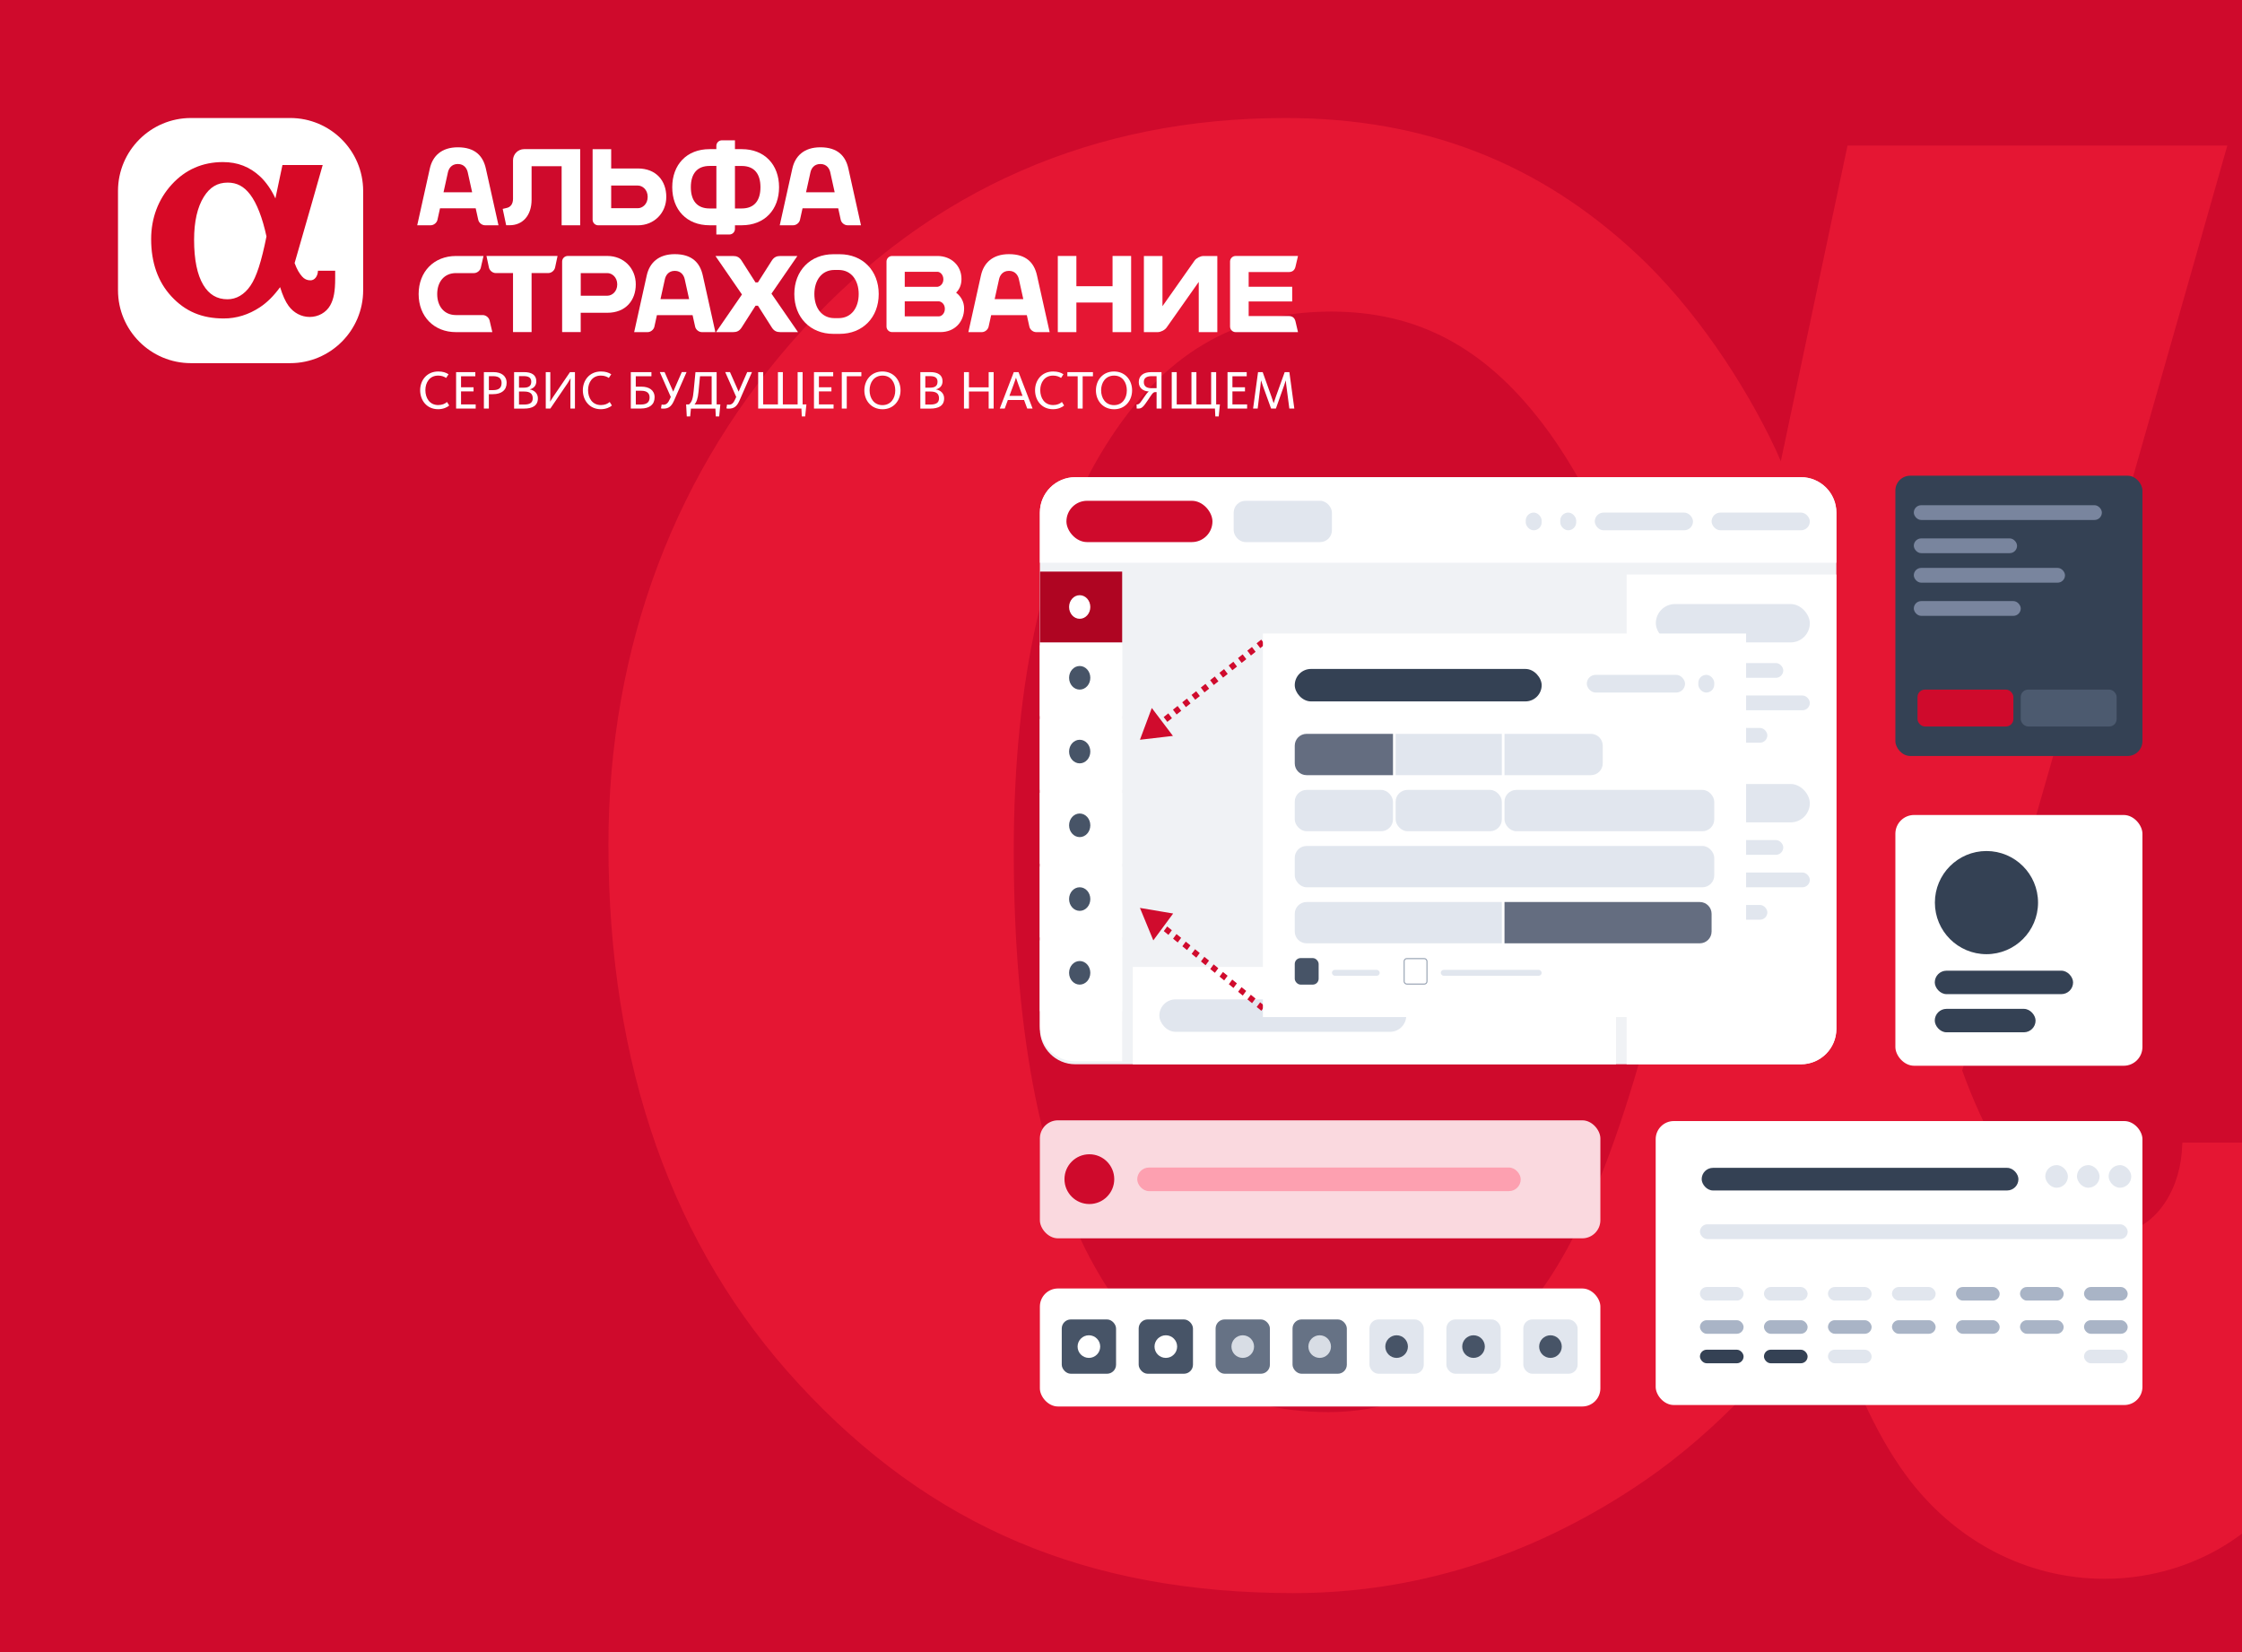 <svg width="608" height="448" viewBox="0 0 608 448" fill="none" xmlns="http://www.w3.org/2000/svg">
<g clip-path="url(#clip0_30399_103514)">
<rect width="608" height="448" fill="#CF0A2C"/>
<path d="M591.837 309.86L591.652 312.627C590.73 323.513 583.9 334.491 572.641 334.491C563.966 334.491 557.044 331.262 551.322 324.712C544.493 316.871 538.402 307.461 532.126 290.303C549.753 230.616 604.019 39.472 604.019 39.472H501.025C501.025 39.472 491.519 84.306 482.936 125.081C482.474 124.066 482.105 123.144 481.644 122.129C473.061 103.771 459.402 83.384 444.082 69.085C417.503 44.177 386.309 32 348.655 32C296.697 32 252.675 51.188 217.882 89.196C183.273 126.926 165 175.266 165 229.048C165 289.011 182.35 338.181 216.59 375.266C252.305 414.011 294.943 432 350.87 432C383.448 432 414.55 422.314 443.344 403.31C461.986 391.041 478.967 373.974 495.026 351.926C501.763 373.697 508.592 388.642 516.714 399.804C529.819 417.793 549.569 428.125 570.703 428.125C592.76 428.125 612.879 416.871 623.123 398.697C632.26 382.553 635.951 362.627 635.951 329.786V309.86H591.837ZM419.256 348.052C403.66 370.93 383.264 382.923 360.284 382.923C333.52 382.923 313.309 370.93 298.45 346.207C282.853 320.284 274.916 281.447 274.916 230.709C274.916 184.214 283.315 147.221 299.834 120.838C315.339 96.022 334.812 84.491 361.022 84.491C384.371 84.491 402.644 94.177 418.518 115.118C435.499 137.535 449.896 174.62 460.141 222.221C447.22 286.705 434.576 325.635 419.256 348.052Z" fill="#E51633"/>
<rect x="449" y="304" width="132" height="77" rx="4.909" fill="white"/>
<rect x="282" y="303.8" width="152" height="32" rx="4.909" fill="#FAD9DF"/>
<rect x="282" y="349.4" width="152" height="32" rx="4.909" fill="white"/>
<rect x="461.472" y="316.686" width="85.899" height="6.136" rx="3.068" fill="#344154"/>
<rect x="571.833" y="315.942" width="6.136" height="6.136" rx="3.068" fill="#E1E6EE"/>
<rect x="563.243" y="315.942" width="6.136" height="6.136" rx="3.068" fill="#E1E6EE"/>
<rect x="554.653" y="315.942" width="6.136" height="6.136" rx="3.068" fill="#E1E6EE"/>
<rect x="461" y="332" width="116" height="4" rx="2" fill="#E1E6EE"/>
<rect x="461" y="349" width="11.838" height="3.681" rx="1.841" fill="#E1E6EE"/>
<rect x="478.36" y="349" width="11.838" height="3.681" rx="1.841" fill="#E1E6EE"/>
<rect x="495.721" y="349" width="11.838" height="3.681" rx="1.841" fill="#E1E6EE"/>
<rect x="513.081" y="349" width="11.838" height="3.681" rx="1.841" fill="#E1E6EE"/>
<rect x="530.441" y="349" width="11.838" height="3.681" rx="1.841" fill="#A9B4C6"/>
<rect x="547.801" y="349" width="11.838" height="3.681" rx="1.841" fill="#A9B4C6"/>
<rect x="565.162" y="349" width="11.838" height="3.681" rx="1.841" fill="#A9B4C6"/>
<rect x="461" y="358" width="11.838" height="3.681" rx="1.841" fill="#A9B4C6"/>
<rect x="478.36" y="358" width="11.838" height="3.681" rx="1.841" fill="#A9B4C6"/>
<rect x="495.721" y="358" width="11.838" height="3.681" rx="1.841" fill="#A9B4C6"/>
<rect x="513.081" y="358" width="11.838" height="3.681" rx="1.841" fill="#A9B4C6"/>
<rect x="530.441" y="358" width="11.838" height="3.681" rx="1.841" fill="#A9B4C6"/>
<rect x="547.801" y="358" width="11.838" height="3.681" rx="1.841" fill="#A9B4C6"/>
<rect x="565.162" y="358" width="11.838" height="3.681" rx="1.841" fill="#A9B4C6"/>
<rect x="461" y="366" width="11.838" height="3.681" rx="1.841" fill="#344154"/>
<rect x="478.36" y="366" width="11.838" height="3.681" rx="1.841" fill="#344154"/>
<rect x="495.721" y="366" width="11.838" height="3.681" rx="1.841" fill="#E1E6EE"/>
<rect x="513.081" y="366" width="11.838" height="3.681" rx="1.841" fill="white"/>
<rect x="530.441" y="366" width="11.838" height="3.681" rx="1.841" fill="white"/>
<rect x="547.801" y="366" width="11.838" height="3.681" rx="1.841" fill="white"/>
<rect x="565.162" y="366" width="11.838" height="3.681" rx="1.841" fill="#E1E6EE"/>
<rect x="308.4" y="316.6" width="104" height="6.4" rx="3.2" fill="#FDA0B0"/>
<circle cx="295.42" cy="319.753" r="6.749" fill="#CF0A2C"/>
<rect x="287.933" y="357.794" width="14.726" height="14.726" rx="2.454" fill="#475467"/>
<rect x="308.794" y="357.794" width="14.726" height="14.726" rx="2.454" fill="#475467"/>
<rect x="329.655" y="357.794" width="14.726" height="14.726" rx="2.454" fill="#667285"/>
<rect x="350.517" y="357.794" width="14.726" height="14.726" rx="2.454" fill="#667285"/>
<rect x="371.378" y="357.794" width="14.726" height="14.726" rx="2.454" fill="#E1E6EE"/>
<rect x="392.239" y="357.794" width="14.726" height="14.726" rx="2.454" fill="#E1E6EE"/>
<rect x="413.101" y="357.794" width="14.726" height="14.726" rx="2.454" fill="#E1E6EE"/>
<circle cx="295.295" cy="365.156" r="3.068" fill="white"/>
<circle cx="316.157" cy="365.156" r="3.068" fill="white"/>
<circle cx="337.018" cy="365.156" r="3.068" fill="#D8DDE5"/>
<circle cx="357.879" cy="365.156" r="3.068" fill="#D8DDE5"/>
<circle cx="378.741" cy="365.156" r="3.068" fill="#475467"/>
<circle cx="399.602" cy="365.156" r="3.068" fill="#475467"/>
<circle cx="420.463" cy="365.156" r="3.068" fill="#475467"/>
<path d="M282 138.999C282 133.697 286.298 129.399 291.6 129.399H488.4C493.702 129.399 498 133.697 498 138.999V278.999C498 284.301 493.702 288.599 488.4 288.599H291.6C286.298 288.599 282 284.301 282 278.999V138.999Z" fill="#F0F2F5"/>
<path d="M282 138.999C282 133.697 286.298 129.399 291.6 129.399H488.4C493.702 129.399 498 133.697 498 138.999V152.599H282V138.999Z" fill="white"/>
<rect x="334.56" y="135.8" width="26.64" height="11.2" rx="3.2" fill="#E1E6EE"/>
<rect x="464.16" y="138.999" width="26.64" height="4.8" rx="2.4" fill="#E1E6EE"/>
<rect x="432.48" y="138.999" width="26.64" height="4.8" rx="2.4" fill="#E1E6EE"/>
<rect x="423.12" y="138.999" width="4.32" height="4.8" rx="2.16" fill="#E1E6EE"/>
<rect x="413.76" y="138.999" width="4.32" height="4.8" rx="2.16" fill="#E1E6EE"/>
<path d="M282 154.999H304.32V287.799H291.6C286.298 287.799 282 283.501 282 278.199V154.999Z" fill="white"/>
<rect x="282" y="154.999" width="22.32" height="19.2" fill="#AF0522"/>
<g filter="url(#filter0_d_30399_103514)">
<rect x="282" y="174.199" width="22.32" height="19.2" fill="white"/>
</g>
<g filter="url(#filter1_d_30399_103514)">
<rect x="282" y="194.199" width="22.32" height="19.2" fill="white"/>
</g>
<g filter="url(#filter2_d_30399_103514)">
<rect x="282" y="214.199" width="22.32" height="19.2" fill="white"/>
</g>
<g filter="url(#filter3_d_30399_103514)">
<rect x="282" y="234.199" width="22.32" height="19.2" fill="white"/>
</g>
<g filter="url(#filter4_d_30399_103514)">
<rect x="282" y="254.199" width="22.32" height="19.2" fill="white"/>
</g>
<path d="M441.12 155.8H498V279C498 284.302 493.702 288.6 488.4 288.6H441.12V155.8Z" fill="white"/>
<rect x="307.2" y="262.199" width="131.04" height="26.4" fill="white"/>
<rect x="289.2" y="135.8" width="39.6" height="11.2" rx="5.6" fill="#CF0A2C"/>
<ellipse cx="292.8" cy="164.599" rx="2.88" ry="3.2" fill="white"/>
<ellipse cx="292.8" cy="183.8" rx="2.88" ry="3.2" fill="#475467"/>
<ellipse cx="292.8" cy="203.8" rx="2.88" ry="3.2" fill="#475467"/>
<ellipse cx="292.8" cy="223.8" rx="2.88" ry="3.2" fill="#475467"/>
<ellipse cx="292.8" cy="243.8" rx="2.88" ry="3.2" fill="#475467"/>
<ellipse cx="292.8" cy="263.8" rx="2.88" ry="3.2" fill="#475467"/>
<path d="M309.137 200.599L318.085 199.559L312.353 191.983L309.137 200.599ZM343.92 171.943L343.29 172.443L344.283 173.755L344.913 173.255L343.92 171.943ZM342.03 173.443L340.77 174.443L341.763 175.755L343.023 174.755L342.03 173.443ZM339.51 175.443L338.25 176.443L339.243 177.755L340.503 176.755L339.51 175.443ZM336.99 177.443L335.73 178.443L336.723 179.755L337.983 178.755L336.99 177.443ZM334.47 179.443L333.21 180.443L334.203 181.755L335.463 180.755L334.47 179.443ZM331.95 181.443L330.69 182.443L331.683 183.755L332.943 182.755L331.95 181.443ZM329.43 183.443L328.17 184.443L329.163 185.755L330.423 184.755L329.43 183.443ZM326.91 185.443L325.65 186.443L326.643 187.755L327.903 186.755L326.91 185.443ZM324.39 187.443L323.13 188.443L324.123 189.755L325.383 188.755L324.39 187.443ZM321.87 189.443L320.61 190.443L321.603 191.755L322.863 190.755L321.87 189.443ZM319.35 191.443L318.09 192.443L319.083 193.755L320.343 192.755L319.35 191.443ZM316.83 193.443L315.57 194.443L316.563 195.755L317.823 194.755L316.83 193.443ZM314.31 195.443L313.05 196.443L314.043 197.755L315.303 196.755L314.31 195.443ZM311.79 197.443L310.53 198.443L311.523 199.755L312.783 198.755L311.79 197.443Z" fill="#D00B2D"/>
<rect x="314.4" y="270.999" width="66.96" height="8.8" rx="4.4" fill="#E1E6EE"/>
<rect x="449.04" y="163.8" width="41.76" height="10.4" rx="5.2" fill="#E1E6EE"/>
<rect x="449.04" y="212.6" width="41.76" height="10.4" rx="5.2" fill="#E1E6EE"/>
<rect x="449.04" y="179.8" width="34.56" height="4" rx="2" fill="#E1E6EE"/>
<rect x="449.04" y="227.8" width="34.56" height="4" rx="2" fill="#E1E6EE"/>
<rect x="449.04" y="188.6" width="41.76" height="4" rx="2" fill="#E1E6EE"/>
<rect x="449.04" y="236.6" width="41.76" height="4" rx="2" fill="#E1E6EE"/>
<rect x="449.04" y="197.399" width="30.24" height="4" rx="2" fill="#E1E6EE"/>
<rect x="449.04" y="245.399" width="30.24" height="4" rx="2" fill="#E1E6EE"/>
<path d="M309.136 246.2L312.764 254.998L318.145 247.718L309.136 246.2ZM344.882 274.37L344.252 273.855L343.32 275.116L343.95 275.63L344.882 274.37ZM342.992 272.827L341.732 271.798L340.8 273.059L342.06 274.088L342.992 272.827ZM340.472 270.77L339.212 269.741L338.28 271.002L339.54 272.03L340.472 270.77ZM337.952 268.712L336.692 267.684L335.76 268.945L337.02 269.973L337.952 268.712ZM335.432 266.655L334.172 265.627L333.24 266.888L334.5 267.916L335.432 266.655ZM332.912 264.598L331.652 263.57L330.72 264.83L331.98 265.859L332.912 264.598ZM330.392 262.541L329.132 261.512L328.2 262.773L329.46 263.802L330.392 262.541ZM327.872 260.484L326.612 259.455L325.68 260.716L326.94 261.745L327.872 260.484ZM325.352 258.427L324.092 257.398L323.16 258.659L324.42 259.688L325.352 258.427ZM322.832 256.37L321.572 255.341L320.64 256.602L321.9 257.63L322.832 256.37ZM320.312 254.312L319.052 253.284L318.12 254.545L319.38 255.573L320.312 254.312ZM317.792 252.255L316.532 251.227L315.6 252.488L316.86 253.516L317.792 252.255ZM315.272 250.198L314.012 249.17L313.08 250.43L314.34 251.459L315.272 250.198ZM312.752 248.141L311.492 247.112L310.56 248.373L311.82 249.402L312.752 248.141Z" fill="#D00B2D"/>
<g filter="url(#filter5_d_30399_103514)">
<rect x="342.479" y="171.8" width="131.04" height="104" fill="white"/>
</g>
<rect x="351.12" y="181.399" width="66.96" height="8.8" rx="4.4" fill="#344154"/>
<path d="M351.12 202.2C351.12 200.433 352.552 199 354.32 199H377.76V210.2H354.32C352.552 210.2 351.12 208.767 351.12 207V202.2Z" fill="#646D80"/>
<rect x="351.12" y="259.8" width="6.48" height="7.2" rx="1.6" fill="#475467"/>
<rect x="380.784" y="259.944" width="6.191" height="6.911" rx="0.722" fill="white" stroke="#98A3B3" stroke-width="0.289"/>
<rect x="351.12" y="214.2" width="26.64" height="11.2" rx="3.2" fill="#E1E6EE"/>
<rect x="351.12" y="229.399" width="113.76" height="11.2" rx="3.2" fill="#E1E6EE"/>
<path d="M351.12 247.8C351.12 246.032 352.552 244.6 354.32 244.6H407.28V255.8H354.32C352.552 255.8 351.12 254.367 351.12 252.6V247.8Z" fill="#E1E6EE"/>
<path d="M408 244.6H460.96C462.727 244.6 464.16 246.032 464.16 247.8V252.6C464.16 254.367 462.727 255.8 460.96 255.8H408V244.6Z" fill="#646D80"/>
<rect x="378.479" y="214.2" width="28.8" height="11.2" rx="3.2" fill="#E1E6EE"/>
<rect x="408" y="214.2" width="56.88" height="11.2" rx="3.2" fill="#E1E6EE"/>
<rect x="378.479" y="199" width="28.8" height="11.2" fill="#E1E6EE"/>
<path d="M408 199H431.44C433.207 199 434.64 200.433 434.64 202.2V207C434.64 208.767 433.207 210.2 431.44 210.2H408V199Z" fill="#E1E6EE"/>
<rect x="430.32" y="183" width="26.64" height="4.8" rx="2.4" fill="#E1E6EE"/>
<rect x="460.56" y="183" width="4.32" height="4.8" rx="2.16" fill="#E1E6EE"/>
<rect x="361.2" y="263" width="12.96" height="1.6" rx="0.8" fill="#E1E6EE"/>
<rect x="390.72" y="263" width="27.36" height="1.6" rx="0.8" fill="#E1E6EE"/>
<rect x="514" y="129" width="67" height="76" rx="4.021" fill="#344154"/>
<rect x="519" y="137" width="51" height="4" rx="2" fill="#79859E"/>
<rect x="519" y="146" width="28" height="4" rx="2" fill="#79859E"/>
<rect x="519" y="163" width="29" height="4" rx="2" fill="#79859E"/>
<rect x="520" y="187" width="26" height="10" rx="2.01" fill="#CF0A2C"/>
<rect x="548" y="187" width="26" height="10" rx="2.01" fill="#4C5A6F"/>
<rect x="519" y="154" width="41" height="4" rx="2" fill="#79859E"/>
<rect x="514" y="221" width="67" height="68" rx="5.086" fill="white"/>
<rect x="524.683" y="263.223" width="37.51" height="6.358" rx="3.179" fill="#344154"/>
<rect x="524.683" y="273.572" width="27.338" height="6.358" rx="3.179" fill="#344154"/>
<circle cx="538.702" cy="244.759" r="13.987" fill="#344154"/>
<path d="M78.701 32H51.785C40.871 32 32 40.871 32 51.776V78.701C32 89.606 40.871 98.476 51.785 98.476H78.71C89.615 98.476 98.486 89.606 98.486 78.701V51.776C98.476 40.871 89.606 32 78.701 32Z" fill="white"/>
<path d="M86.221 73.409L86.202 73.703C86.104 74.857 85.38 76.02 84.187 76.02C83.268 76.02 82.534 75.678 81.928 74.984C81.204 74.153 80.559 73.155 79.894 71.336C81.762 65.008 87.512 44.743 87.512 44.743H76.598C76.598 44.743 75.59 49.497 74.681 53.819C74.632 53.712 74.593 53.614 74.544 53.507C73.634 51.56 72.187 49.399 70.563 47.883C67.746 45.242 64.441 43.951 60.45 43.951C54.944 43.951 50.279 45.986 46.592 50.015C42.924 54.015 40.988 59.14 40.988 64.842C40.988 71.199 42.827 76.412 46.455 80.343C50.24 84.451 54.758 86.358 60.685 86.358C64.138 86.358 67.433 85.331 70.485 83.317C72.461 82.016 74.26 80.207 75.962 77.869C76.676 80.177 77.4 81.761 78.26 82.945C79.649 84.852 81.742 85.948 83.982 85.948C86.319 85.948 88.451 84.754 89.537 82.828C90.505 81.116 90.896 79.004 90.896 75.522V73.409H86.221ZM67.932 77.458C66.279 79.884 64.118 81.155 61.683 81.155C58.846 81.155 56.705 79.884 55.13 77.263C53.477 74.514 52.636 70.397 52.636 65.018C52.636 60.089 53.526 56.167 55.277 53.37C56.92 50.739 58.983 49.516 61.761 49.516C64.235 49.516 66.172 50.543 67.854 52.763C69.654 55.14 71.179 59.071 72.265 64.118C70.896 70.954 69.556 75.082 67.932 77.458Z" fill="#D70926"/>
<path d="M131.758 45.713C131.005 42.319 128.863 39.942 124.159 39.942C119.738 39.942 117.313 42.309 116.56 45.713L113.146 61.087H116.795C117.626 61.087 118.457 60.422 118.633 59.61L119.328 56.481H129L129.695 59.61C129.871 60.422 130.702 61.087 131.533 61.087H135.181L131.758 45.713ZM120.276 52.148L121.479 46.7C121.675 45.82 122.359 44.471 124.159 44.471C125.959 44.471 126.643 45.82 126.839 46.7L128.042 52.148H120.276Z" fill="white"/>
<path d="M144.169 45.075H152.307V61.086H157.343V40.44H142.145C140.482 40.44 139.123 41.799 139.123 43.462V53.897C139.123 55.296 138.477 56.176 137.362 56.401L136.326 56.645L137.265 61.076H138.223C141.675 61.076 144.16 58.513 144.16 54.142V45.075" fill="white"/>
<path d="M201.149 40.441H199.31V38.045H195.779C194.948 38.045 194.263 38.72 194.263 39.551V40.441H192.425C186.195 40.441 182.302 44.686 182.302 50.759C182.302 56.843 186.195 61.087 192.425 61.087H194.263V63.591H197.794C198.625 63.591 199.31 62.906 199.31 62.085V61.087H201.149C207.379 61.087 211.271 56.843 211.271 50.759C211.271 44.696 207.379 40.441 201.149 40.441ZM192.435 56.53C188.982 56.53 187.349 54.349 187.349 50.759C187.349 47.18 188.982 44.999 192.435 44.999H194.273V56.53H192.435ZM201.149 56.53H199.31V45.008H201.149C204.601 45.008 206.225 47.189 206.225 50.769C206.225 54.349 204.591 56.53 201.149 56.53Z" fill="white"/>
<path d="M172.982 45.683H165.745V40.45H160.708V59.58C160.708 60.412 161.393 61.096 162.224 61.096H172.982C177.374 61.096 180.689 57.791 180.689 53.389C180.689 48.988 177.911 45.683 172.982 45.683ZM172.982 56.46H165.745V50.318H172.982C174.215 50.318 175.642 51.414 175.642 53.389C175.652 55.355 174.215 56.46 172.982 56.46Z" fill="white"/>
<path d="M230.069 45.713C229.316 42.319 227.174 39.942 222.47 39.942C218.049 39.942 215.624 42.309 214.871 45.713L211.458 61.087H215.106C215.937 61.087 216.768 60.422 216.944 59.61L217.639 56.481H227.311L227.996 59.61C228.172 60.422 229.003 61.087 229.835 61.087H233.483L230.069 45.713ZM218.587 52.148L219.79 46.7C219.986 45.82 220.67 44.471 222.47 44.471C224.27 44.471 224.954 45.82 225.15 46.7L226.353 52.148H218.587Z" fill="white"/>
<path d="M259.283 79.355C260.173 78.484 260.74 77.291 260.74 75.638C260.74 71.98 257.904 69.418 254.246 69.418H241.923C241.091 69.418 240.407 70.093 240.407 70.924V88.548C240.407 89.379 241.091 90.054 241.923 90.054H255.028C258.891 90.054 261.454 87.296 261.454 83.629C261.454 81.8 260.574 80.352 259.283 79.355ZM254.246 73.702C254.911 73.702 255.83 74.455 255.83 75.736C255.83 77.027 254.911 77.692 254.246 77.77H245.356V73.702H254.246ZM254.647 85.78H245.356V81.712H254.647C255.322 81.79 256.231 82.455 256.231 83.746C256.231 85.027 255.322 85.78 254.647 85.78Z" fill="white"/>
<path d="M225.99 68.939C219.76 68.939 215.408 73.38 215.408 79.737C215.408 86.094 219.76 90.534 225.99 90.534H227.712C233.942 90.534 238.294 86.094 238.294 79.737C238.294 73.38 233.942 68.939 227.712 68.939H225.99ZM220.846 79.737C220.846 76.04 222.822 73.204 226.294 73.204H227.418C230.89 73.204 232.866 76.04 232.866 79.737C232.866 83.444 230.89 86.27 227.418 86.27H226.294C222.822 86.27 220.846 83.444 220.846 79.737Z" fill="white"/>
<path d="M131.924 69.41L132.589 72.53C132.765 73.361 133.587 74.046 134.428 74.046H139.123V90.056H144.159V74.046H148.707C149.539 74.046 150.36 73.371 150.536 72.53L151.201 69.41H131.924Z" fill="white"/>
<path d="M301.709 69.41V77.616H291.9V69.41H286.863V90.066H291.9V82.036H301.709V90.066H306.746V69.41H301.709Z" fill="white"/>
<path d="M190.586 74.69C189.833 71.287 187.691 68.92 182.987 68.92C178.566 68.92 176.141 71.287 175.388 74.69L171.975 90.065H175.623C176.454 90.065 177.285 89.4 177.461 88.588L178.146 85.458H187.819L188.513 88.588C188.689 89.4 189.52 90.065 190.352 90.065H194L190.586 74.69ZM179.114 81.126L180.317 75.678C180.513 74.798 181.197 73.448 182.997 73.448C184.796 73.448 185.481 74.798 185.677 75.678L186.88 81.116H179.114V81.126Z" fill="white"/>
<path d="M281.219 74.69C280.466 71.287 278.324 68.92 273.62 68.92C269.199 68.92 266.774 71.287 266.021 74.69L262.607 90.065H266.255C267.087 90.065 267.918 89.4 268.094 88.588L268.789 85.458H278.461L279.156 88.588C279.332 89.4 280.163 90.065 280.994 90.065H284.652L281.219 74.69ZM269.737 81.126L270.94 75.678C271.136 74.798 271.82 73.448 273.62 73.448C275.42 73.448 276.104 74.798 276.3 75.678L277.503 81.116H269.737V81.126Z" fill="white"/>
<path d="M133.499 90.005V90.064H123.65C117.684 90.064 113.528 85.819 113.528 79.736C113.528 73.663 117.694 69.418 123.65 69.418H131.122L130.389 72.587C130.203 73.398 129.372 74.054 128.54 74.054H123.65C120.462 74.054 118.565 76.43 118.565 79.746C118.565 83.061 120.462 85.438 123.65 85.438H130.927C131.758 85.438 132.589 86.103 132.775 86.915L133.499 90.005Z" fill="white"/>
<path d="M164.718 69.41H153.959C153.128 69.41 152.443 70.095 152.443 70.916V90.056H157.48V84.814H164.708C169.637 84.814 172.415 81.499 172.415 77.107C172.424 72.726 169.119 69.41 164.718 69.41ZM164.718 80.188H157.49V74.056H164.718C165.95 74.056 167.388 75.151 167.388 77.127C167.388 79.093 165.95 80.188 164.718 80.188Z" fill="white"/>
<path d="M349.477 85.704H338.621V81.743H350.426V77.753H338.621V73.772H349.477C350.367 73.772 351.081 73.381 351.325 72.295L352 69.41H335.09C334.259 69.41 333.574 70.085 333.574 70.926V88.55C333.574 89.381 334.259 90.066 335.09 90.066H352L351.325 87.181C351.081 86.095 350.377 85.704 349.477 85.704Z" fill="white"/>
<path d="M310.208 90.064V69.418H315.245V83.032L323.979 70.631C324.468 69.966 325.554 69.418 326.385 69.418H330.121V90.064H325.084V76.44L316.35 88.841C315.861 89.516 314.776 90.064 313.945 90.064H310.208Z" fill="white"/>
<path d="M209.209 79.629L216.241 69.418H211.615C210.617 69.418 209.913 69.721 209.287 70.689L205.541 76.577H204.876L201.12 70.689C200.504 69.721 199.8 69.418 198.793 69.418H194.02L201.208 79.853L194.177 90.064H198.803C199.81 90.064 200.514 89.761 201.13 88.793L204.886 82.905H205.551L209.297 88.793C209.913 89.761 210.617 90.064 211.624 90.064H216.407L209.209 79.629Z" fill="white"/>
<path d="M113.938 105.821C113.938 103.151 115.738 100.735 118.838 100.735C120.1 100.735 120.912 101.019 121.645 101.488L120.99 102.486C120.423 102.105 119.728 101.85 118.809 101.85C116.52 101.85 115.357 103.718 115.357 105.792C115.357 107.894 116.481 109.841 118.838 109.841C119.904 109.841 120.667 109.489 121.225 109.009L121.821 109.958C121.313 110.437 120.208 110.965 118.809 110.965C115.67 110.965 113.938 108.491 113.938 105.821Z" fill="white"/>
<path d="M123.689 100.911H128.902V102.036H125.029V105.019H128.423V106.134H125.029V109.664H129V110.789H123.689V100.911Z" fill="white"/>
<path d="M131.23 100.911H133.852C135.886 100.911 137.392 101.879 137.392 103.816C137.392 105.791 136.013 106.887 133.685 106.887H132.57V110.789H131.221V100.911H131.23ZM133.695 105.791C135.338 105.791 136.023 105.126 136.023 103.845C136.023 102.75 135.397 102.007 133.734 102.007H132.58V105.791H133.695Z" fill="white"/>
<path d="M139.416 100.911H142.164C144.002 100.911 145.44 101.576 145.44 103.376C145.44 104.559 144.756 105.293 143.68 105.576V105.606C144.883 105.811 145.87 106.662 145.87 108.021C145.87 110.036 144.345 110.799 142.115 110.799H139.416V100.911ZM142.027 105.126C143.455 105.126 144.071 104.608 144.071 103.493C144.071 102.456 143.377 101.997 142.056 101.997H140.746V105.126H142.027ZM142.086 109.704C143.719 109.704 144.472 109.195 144.472 108.012C144.472 106.867 143.866 106.173 142.174 106.173H140.746V109.704H142.086Z" fill="white"/>
<path d="M147.994 100.911H149.236V107.513C149.236 108.256 149.197 108.716 149.177 108.892H149.206C149.373 108.628 149.666 108.109 150.155 107.395L154.576 100.911H155.916V110.789H154.683V103.757C154.683 103.249 154.732 102.808 154.732 102.632H154.703C154.537 102.916 154.224 103.464 153.901 103.953L149.246 110.789H148.003V100.911H147.994Z" fill="white"/>
<path d="M158.058 105.821C158.058 103.151 159.857 100.735 162.958 100.735C164.219 100.735 165.031 101.019 165.764 101.488L165.109 102.486C164.542 102.105 163.848 101.85 162.928 101.85C160.64 101.85 159.476 103.718 159.476 105.792C159.476 107.894 160.6 109.841 162.958 109.841C164.024 109.841 164.786 109.489 165.344 109.009L165.94 109.958C165.432 110.437 164.327 110.965 162.928 110.965C159.799 110.965 158.058 108.491 158.058 105.821Z" fill="white"/>
<path d="M171.065 100.911H176.659V102.036H172.415V104.853H173.989C176.004 104.853 177.52 105.801 177.52 107.728C177.52 109.704 176.141 110.779 173.813 110.779H171.065V100.911ZM173.813 109.694C175.476 109.694 176.16 109.009 176.16 107.777C176.16 106.691 175.525 105.958 173.882 105.958H172.424V109.694H173.813Z" fill="white"/>
<path d="M179.251 110.73L179.427 109.704C179.545 109.733 179.711 109.752 179.907 109.752C180.718 109.752 181.198 109.263 181.657 108.207L181.912 107.64L178.929 100.901H180.22L182.567 106.202L184.895 100.901H186.186L182.763 108.686C182.078 110.232 181.266 110.809 179.917 110.809C179.623 110.819 179.388 110.789 179.251 110.73Z" fill="white"/>
<path d="M186.068 109.664H186.85C187.623 109.009 187.916 108.109 188.112 105.997L188.601 100.911H194.342V109.664H195.349L195.036 112.931H194.117L194.009 110.799H187.369L187.163 112.931H186.244L186.068 109.664ZM192.992 109.664V102.036H189.833L189.432 106.222C189.256 108.119 188.865 109.097 188.337 109.664H192.992Z" fill="white"/>
<path d="M196.993 110.73L197.169 109.704C197.286 109.733 197.452 109.752 197.648 109.752C198.46 109.752 198.939 109.263 199.399 108.207L199.653 107.64L196.67 100.901H197.961L200.308 106.202L202.636 100.901H203.927L200.504 108.686C199.819 110.232 199.007 110.809 197.658 110.809C197.364 110.819 197.13 110.789 196.993 110.73Z" fill="white"/>
<path d="M217.335 110.789H205.608V100.911H206.958V109.664H210.968V100.911H212.298V109.664H216.308V100.911H217.658V109.664H218.685L218.352 112.921H217.433L217.335 110.789Z" fill="white"/>
<path d="M220.739 100.911H225.952V102.036H222.079V105.019H225.473V106.134H222.079V109.664H226.05V110.789H220.739V100.911Z" fill="white"/>
<path d="M228.279 100.911H233.59V102.026H229.629V110.789H228.279V100.911Z" fill="white"/>
<path d="M234.402 105.87C234.402 103.151 236.202 100.735 239.302 100.735C242.383 100.735 244.212 103.122 244.212 105.841C244.212 108.54 242.412 110.975 239.332 110.975C236.231 110.965 234.402 108.569 234.402 105.87ZM242.784 105.87C242.784 103.718 241.61 101.85 239.332 101.85C237.043 101.85 235.82 103.689 235.82 105.841C235.82 107.992 237.023 109.86 239.302 109.86C241.581 109.86 242.784 108.012 242.784 105.87Z" fill="white"/>
<path d="M249.591 100.911H252.329C254.168 100.911 255.606 101.576 255.606 103.376C255.606 104.559 254.921 105.293 253.845 105.576V105.606C255.048 105.811 256.036 106.662 256.036 108.021C256.036 110.036 254.51 110.799 252.28 110.799H249.581V100.911H249.591ZM252.202 105.126C253.63 105.126 254.246 104.608 254.246 103.493C254.246 102.456 253.552 101.997 252.232 101.997H250.931V105.126H252.202ZM252.261 109.704C253.894 109.704 254.647 109.195 254.647 108.012C254.647 106.867 254.041 106.173 252.349 106.173H250.921V109.704H252.261Z" fill="white"/>
<path d="M261.414 100.911H262.763V105.038H268.113V100.911H269.463V110.789H268.113V106.163H262.763V110.789H261.414V100.911Z" fill="white"/>
<path d="M274.923 100.911H276.214L280.028 110.789H278.571L277.71 108.461H273.319L272.468 110.789H271.128L274.923 100.911ZM277.299 107.347L276.126 104.158C275.813 103.327 275.676 102.867 275.529 102.447H275.5C275.363 102.897 275.206 103.395 274.923 104.158L273.739 107.347H277.299Z" fill="white"/>
<path d="M280.692 105.821C280.692 103.151 282.482 100.735 285.592 100.735C286.854 100.735 287.666 101.019 288.399 101.488L287.744 102.486C287.177 102.105 286.482 101.85 285.563 101.85C283.284 101.85 282.101 103.718 282.101 105.792C282.101 107.894 283.225 109.841 285.592 109.841C286.658 109.841 287.411 109.489 287.979 109.009L288.575 109.958C288.067 110.437 286.962 110.965 285.563 110.965C282.423 110.965 280.692 108.491 280.692 105.821Z" fill="white"/>
<path d="M292.252 102.036H289.455V100.911H296.389V102.036H293.601V110.789H292.252V102.036Z" fill="white"/>
<path d="M297.201 105.87C297.201 103.151 299 100.735 302.101 100.735C305.181 100.735 307.01 103.122 307.01 105.841C307.01 108.54 305.22 110.975 302.13 110.975C299.02 110.965 297.201 108.569 297.201 105.87ZM305.582 105.87C305.582 103.718 304.409 101.85 302.13 101.85C299.851 101.85 298.609 103.689 298.609 105.841C298.609 107.992 299.812 109.86 302.101 109.86C304.379 109.86 305.582 108.012 305.582 105.87Z" fill="white"/>
<path d="M308.224 109.674H308.37C309.035 109.674 309.436 108.902 310.297 107.659C310.727 107.024 311.187 106.398 311.51 106.192V106.163C309.994 106.056 308.82 105.224 308.82 103.61C308.82 101.909 310.062 100.911 312.175 100.911H314.982V110.789H313.652V106.32H313.251C312.615 106.339 312.214 107.151 311.353 108.413C310.18 110.144 309.71 110.789 308.771 110.789H308.253L308.224 109.674ZM313.652 105.273V102.007H312.312C310.874 102.007 310.189 102.544 310.189 103.591C310.189 104.647 310.825 105.263 312.224 105.263H313.652V105.273Z" fill="white"/>
<path d="M329.475 110.789H317.758V100.911H319.108V109.664H323.108V100.911H324.448V109.664H328.448V100.911H329.808V109.664H330.825L330.502 112.921H329.583L329.475 110.789Z" fill="white"/>
<path d="M332.889 100.911H338.092V102.036H334.219V105.019H337.622V106.134H334.219V109.664H338.199V110.789H332.889V100.911Z" fill="white"/>
<path d="M341.163 100.911H342.425L344.782 107.513C345.065 108.315 345.232 108.804 345.388 109.303H345.418C345.554 108.833 345.731 108.295 346.014 107.513L348.391 100.911H349.662L351.002 110.789H349.652L348.841 104.588C348.753 103.875 348.704 103.474 348.674 103.19H348.645C348.557 103.513 348.44 103.933 348.215 104.569L346.004 110.789H344.704L342.454 104.569C342.229 103.933 342.102 103.513 341.994 103.19H341.965C341.936 103.532 341.887 103.943 341.818 104.618L341.065 110.789H339.823L341.163 100.911Z" fill="white"/>
</g>
<defs>
<filter id="filter0_d_30399_103514" x="282" y="174.199" width="22.32" height="20" filterUnits="userSpaceOnUse" color-interpolation-filters="sRGB">
<feFlood flood-opacity="0" result="BackgroundImageFix"/>
<feColorMatrix in="SourceAlpha" type="matrix" values="0 0 0 0 0 0 0 0 0 0 0 0 0 0 0 0 0 0 127 0" result="hardAlpha"/>
<feOffset dy="0.8"/>
<feComposite in2="hardAlpha" operator="out"/>
<feColorMatrix type="matrix" values="0 0 0 0 0.941 0 0 0 0 0.949 0 0 0 0 0.961 0 0 0 1 0"/>
<feBlend mode="normal" in2="BackgroundImageFix" result="effect1_dropShadow_30399_103514"/>
<feBlend mode="normal" in="SourceGraphic" in2="effect1_dropShadow_30399_103514" result="shape"/>
</filter>
<filter id="filter1_d_30399_103514" x="282" y="194.199" width="22.32" height="20" filterUnits="userSpaceOnUse" color-interpolation-filters="sRGB">
<feFlood flood-opacity="0" result="BackgroundImageFix"/>
<feColorMatrix in="SourceAlpha" type="matrix" values="0 0 0 0 0 0 0 0 0 0 0 0 0 0 0 0 0 0 127 0" result="hardAlpha"/>
<feOffset dy="0.8"/>
<feComposite in2="hardAlpha" operator="out"/>
<feColorMatrix type="matrix" values="0 0 0 0 0.941 0 0 0 0 0.949 0 0 0 0 0.961 0 0 0 1 0"/>
<feBlend mode="normal" in2="BackgroundImageFix" result="effect1_dropShadow_30399_103514"/>
<feBlend mode="normal" in="SourceGraphic" in2="effect1_dropShadow_30399_103514" result="shape"/>
</filter>
<filter id="filter2_d_30399_103514" x="282" y="214.199" width="22.32" height="20" filterUnits="userSpaceOnUse" color-interpolation-filters="sRGB">
<feFlood flood-opacity="0" result="BackgroundImageFix"/>
<feColorMatrix in="SourceAlpha" type="matrix" values="0 0 0 0 0 0 0 0 0 0 0 0 0 0 0 0 0 0 127 0" result="hardAlpha"/>
<feOffset dy="0.8"/>
<feComposite in2="hardAlpha" operator="out"/>
<feColorMatrix type="matrix" values="0 0 0 0 0.941 0 0 0 0 0.949 0 0 0 0 0.961 0 0 0 1 0"/>
<feBlend mode="normal" in2="BackgroundImageFix" result="effect1_dropShadow_30399_103514"/>
<feBlend mode="normal" in="SourceGraphic" in2="effect1_dropShadow_30399_103514" result="shape"/>
</filter>
<filter id="filter3_d_30399_103514" x="282" y="234.199" width="22.32" height="20" filterUnits="userSpaceOnUse" color-interpolation-filters="sRGB">
<feFlood flood-opacity="0" result="BackgroundImageFix"/>
<feColorMatrix in="SourceAlpha" type="matrix" values="0 0 0 0 0 0 0 0 0 0 0 0 0 0 0 0 0 0 127 0" result="hardAlpha"/>
<feOffset dy="0.8"/>
<feComposite in2="hardAlpha" operator="out"/>
<feColorMatrix type="matrix" values="0 0 0 0 0.941 0 0 0 0 0.949 0 0 0 0 0.961 0 0 0 1 0"/>
<feBlend mode="normal" in2="BackgroundImageFix" result="effect1_dropShadow_30399_103514"/>
<feBlend mode="normal" in="SourceGraphic" in2="effect1_dropShadow_30399_103514" result="shape"/>
</filter>
<filter id="filter4_d_30399_103514" x="282" y="254.199" width="22.32" height="20" filterUnits="userSpaceOnUse" color-interpolation-filters="sRGB">
<feFlood flood-opacity="0" result="BackgroundImageFix"/>
<feColorMatrix in="SourceAlpha" type="matrix" values="0 0 0 0 0 0 0 0 0 0 0 0 0 0 0 0 0 0 127 0" result="hardAlpha"/>
<feOffset dy="0.8"/>
<feComposite in2="hardAlpha" operator="out"/>
<feColorMatrix type="matrix" values="0 0 0 0 0.941 0 0 0 0 0.949 0 0 0 0 0.961 0 0 0 1 0"/>
<feBlend mode="normal" in2="BackgroundImageFix" result="effect1_dropShadow_30399_103514"/>
<feBlend mode="normal" in="SourceGraphic" in2="effect1_dropShadow_30399_103514" result="shape"/>
</filter>
<filter id="filter5_d_30399_103514" x="332.319" y="161.64" width="151.36" height="124.32" filterUnits="userSpaceOnUse" color-interpolation-filters="sRGB">
<feFlood flood-opacity="0" result="BackgroundImageFix"/>
<feColorMatrix in="SourceAlpha" type="matrix" values="0 0 0 0 0 0 0 0 0 0 0 0 0 0 0 0 0 0 127 0" result="hardAlpha"/>
<feOffset/>
<feGaussianBlur stdDeviation="5.08"/>
<feComposite in2="hardAlpha" operator="out"/>
<feColorMatrix type="matrix" values="0 0 0 0 0.882 0 0 0 0 0.902 0 0 0 0 0.933 0 0 0 1 0"/>
<feBlend mode="multiply" in2="BackgroundImageFix" result="effect1_dropShadow_30399_103514"/>
<feBlend mode="normal" in="SourceGraphic" in2="effect1_dropShadow_30399_103514" result="shape"/>
</filter>
<clipPath id="clip0_30399_103514">
<rect width="608" height="448" fill="white"/>
</clipPath>
</defs>
</svg>
